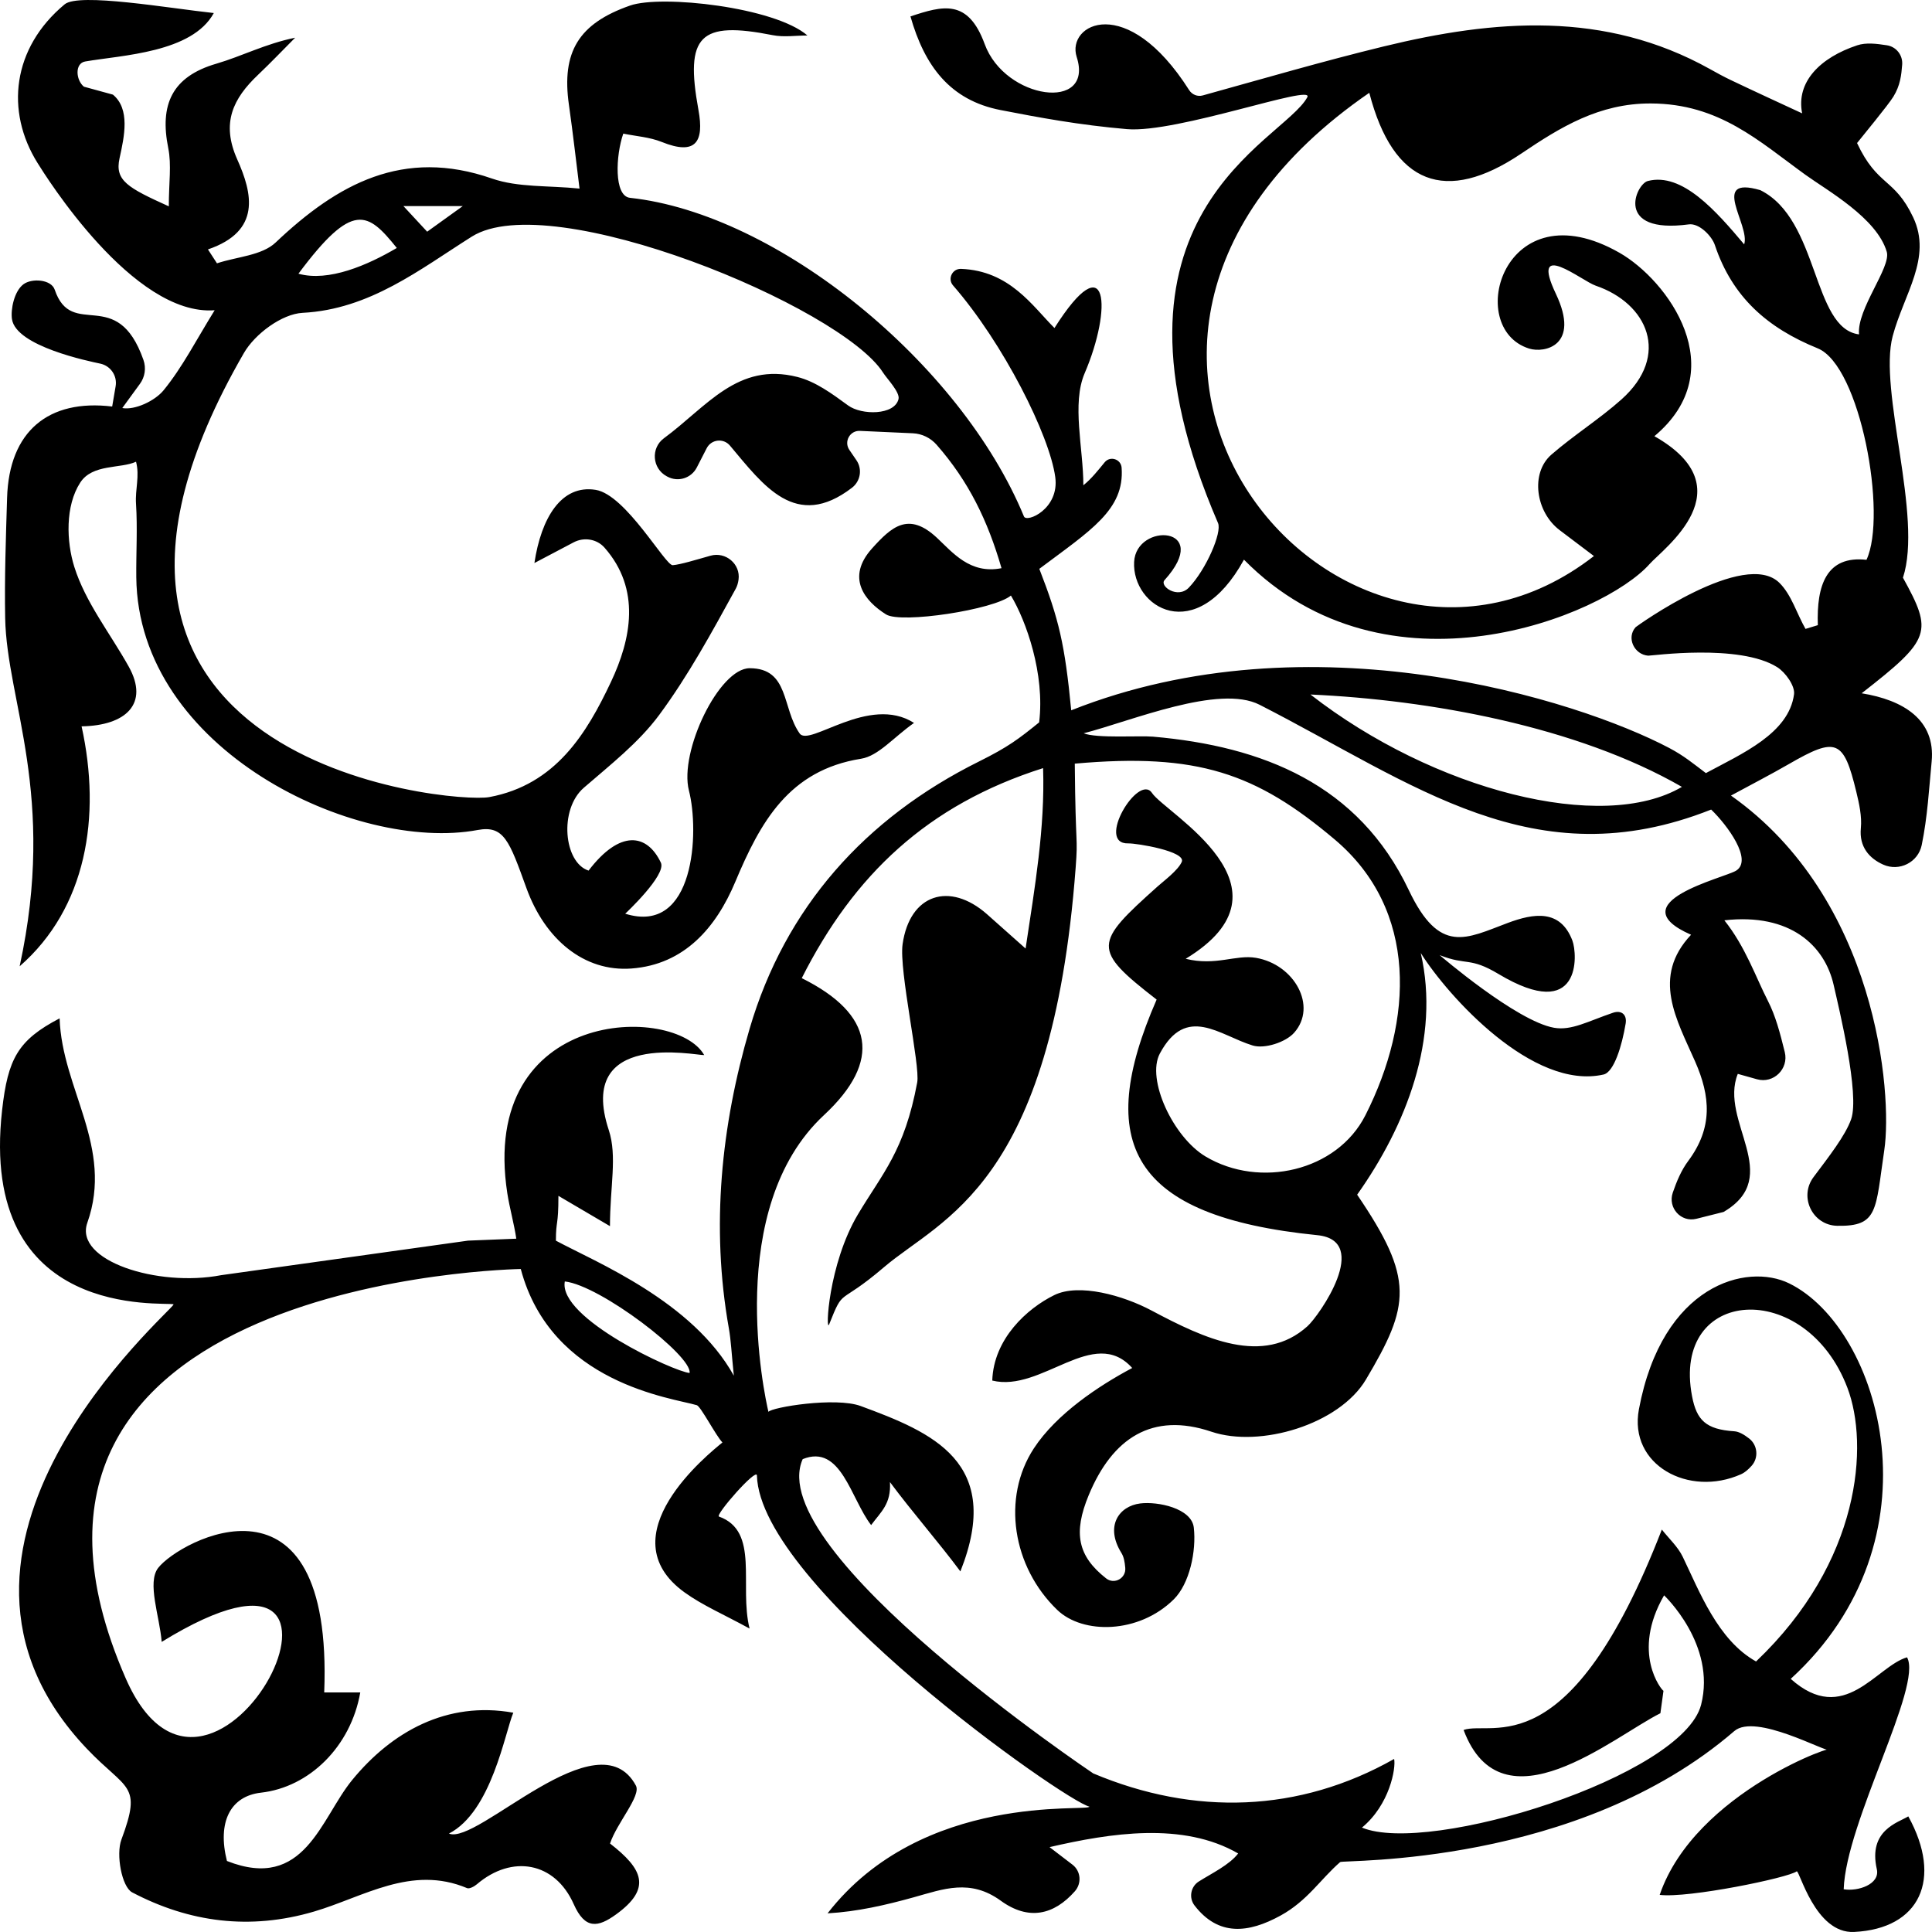 <?xml version="1.0" encoding="utf-8"?>
<svg version="1.0" xmlns="http://www.w3.org/2000/svg" xmlns:xlink="http://www.w3.org/1999/xlink" x="0px" y="0px" viewBox="0 0 1000 1000">
<path d="M880.487,882.371c-9.464,37.112-140.55,78.068-175.545,63.592c14.351-11.843,17.651-30.767,16.658-35.529
	c-49.124,27.83-103.421,29.517-155.749,7.482c0,0-171.508-115.099-150.381-162.667c19.876-8.042,24.826,20.453,35.424,34.136
	c5.143-6.971,10.421-10.94,9.737-22.268c11.321,15.277,25.668,31.682,36.461,46.247c22.54-56.653-14.758-72.018-51.599-85.603
	c-13.049-4.811-46.134,0.646-47.754,3.018c-2.011-8.564-23.13-105.349,28.751-153.599c30.1-27.993,25.875-52.318-11.501-70.89
	c26.948-53.364,64.999-89.689,124.914-108.709c1.025,30.895-4.244,61.39-9.058,93.384c-10.659-9.483-15.313-13.662-20.008-17.795
	c-19.289-16.978-39.99-10.442-43.662,15.592c-1.909,13.534,9.191,62.782,7.577,71.477c-6.604,35.582-17.978,46.99-30.686,68.318
	c-15.419,25.878-16.921,62.008-14.871,56.859c7.817-19.633,4.258-8.926,28.361-29.522c29.727-25.402,86.79-41.88,99.205-206.829
	c1.276-16.952-0.071-8.49-0.455-53.802c63.555-5.664,93.795,4.892,134.519,39.236c43.249,36.475,40.819,93.582,15.911,142.754
	c-14.718,29.056-54.727,38.062-82.728,21.355c-16.758-9.998-30.813-39.968-23.665-53.312c13.701-25.578,30.903-9.374,48.063-4.144
	c6.129,1.868,17.032-1.644,21.439-6.603c12.144-13.668,0.167-35.377-19.791-38.776c-10.427-1.776-20.741,4.344-36.343,0.499
	c60.48-36.73-10.372-75.231-17.426-85.819c-6.989-10.489-29.369,26.52-12.301,26.089c4.283-0.108,30.16,4.105,27.677,9.612
	c-1.984,4.399-9.222,9.754-12.498,12.685c-32.917,29.454-34.144,32.456-0.487,58.545c-32.415,74.176-13.743,112.192,83.153,121.939
	c28.24,2.841,0.921,41.723-5.075,47.123c-22.9,20.624-52.989,6.64-80.728-8.128c-14.723-7.838-37.569-14.238-50.325-7.976
	c-14.056,6.901-31.401,22.6-32.1,44.233c25.628,6.326,52.471-28.742,72.433-6.503c-17.426,9.268-39.238,23.781-50.91,41.612
	c-16.775,25.628-11.05,61.346,12.116,83.614c13.272,12.757,42.208,12.402,60.293-5.459c8.199-8.098,11.754-25.007,10.383-37.15
	c-1.13-10.014-18.623-13.643-27.75-12.502c-11.067,1.384-18.311,11.812-9.729,25.603c1.26,2.025,1.72,4.557,2.002,7.721
	c0.48,5.391-5.656,8.799-9.901,5.466c-14.737-11.573-17.135-23.521-9-43.121c12.251-29.515,32.865-43.143,63.503-32.803
	c25.201,8.505,66.166-3.775,79.957-26.984c22.894-38.528,25.163-52.013-4.533-95.693c25.288-35.679,43.116-80.883,32.919-125.093
	c14.149,22.47,58.079,71.214,94.618,62.891c5.406-1.232,9.541-14.921,11.437-26.365c0.766-4.62-2.155-7.097-6.571-5.595
	c-12.949,4.402-21.464,9.351-30.492,7.76c-19.477-3.433-59.199-37.589-59.199-37.589c14.189,5.598,15.385,0.747,30.496,9.783
	c43.053,25.746,40.884-10.258,38.201-17.314c-6.245-16.423-20.064-14.142-33.456-9.131c-21.569,8.071-35.241,16.662-51.219-16.984
	c-25.981-54.709-75.435-74.443-132.381-79.436c-6.91-0.606-29.172,0.967-35.9-1.744c24.878-6.443,70.047-25.497,91.062-14.761
	c79.956,40.85,142.069,90.582,233.719,54.237c8.542,8.239,21.57,26.064,12.984,31.581c-5.938,3.816-61.505,16.477-23.387,33.218
	c-20.609,21.909-7.473,43.824,2.098,65.6c7.938,18.06,9.283,34.227-3.585,51.51c-3.561,4.782-5.942,10.458-7.973,16.353
	c-2.697,7.828,4.225,15.561,12.224,13.55l14.044-3.531c31.519-18.436-2.461-47.049,7.378-71.474l9.937,2.789
	c8.568,2.405,16.525-5.389,14.381-14.063c-2.506-10.133-4.772-18.784-8.751-26.54c-6.252-12.185-11.58-27.953-22.516-41.667
	c34.29-3.885,51.969,13.261,56.552,33.398c2.789,12.254,13.605,56.763,9.054,69.584c-3.011,8.483-11.457,19.263-19.445,29.915
	c-7.705,10.274-0.522,24.984,12.28,25.218c21.338,0.39,19.712-8.062,24.335-39.186c4.357-29.334-3.844-130.257-79.358-183.501
	c10.673-5.788,20.5-10.84,30.063-16.359c24.437-14.101,28.263-12.676,34.801,14.392c1.485,6.146,2.96,12.707,2.363,18.873
	c-0.926,9.563,4.293,15.576,11.586,18.837c8.331,3.724,18.076-1.174,19.923-10.145c3.017-14.647,3.77-29.114,5.136-43.185
	c2.104-21.67-14.683-31.868-36.232-35.358c36.077-28.105,36.914-31.634,21.379-59.828c10.412-31.71-12.823-96.932-5.306-125.08
	c5.83-21.83,20.502-40.506,10.593-61.446c-9.728-20.556-18.446-15.824-29.044-38.447c2.52-3.216,16.058-19.556,18.798-24.013
	c3.59-5.841,4.136-11.206,4.553-16.571c0.38-4.902-3.062-9.274-7.9-10.018c-5.404-0.831-10.762-1.519-15.392,0.019
	c-18.988,6.309-31.753,18.844-28.481,35.214c-11.573-5.375-24.517-11.302-37.163-17.343c-3.631-1.734-7.151-3.682-10.666-5.64
	C830.588,5.399,773.576,10.074,716.241,24.025c-31.43,7.647-62.516,16.729-93.707,25.374c-2.701,0.748-5.535-0.409-7.043-2.782
	c-32.288-50.809-63.681-34.179-58.196-17.128c9.165,28.491-37.063,22.198-47.62-6.662c-8.628-23.588-21.653-19.897-38.423-14.335
	c7.267,25.524,20.386,43.378,46.67,48.479c19.945,3.87,40.405,7.706,65.376,9.865c25.798,2.231,97.313-23.763,93.358-16.497
	c-12.718,23.362-115.226,60.436-46.204,220.402c2.104,4.877-6.089,23.953-15.077,33.383c-5.766,6.05-15.405-0.749-12.6-3.862
	c25.285-28.063-14.693-30.122-15.757-9.421c-1.198,23.318,31.816,44.435,56.854-1.161c74.053,75.143,186.129,29.118,209.957,2.255
	c7.047-7.945,50.319-39.045,2.482-66.164c41.003-34.327,6.789-80.76-18.072-94.941c-59.834-34.13-80.677,38.988-46.754,49.593
	c7.871,2.461,26.658-1.374,13.832-28.353c-13.757-28.938,13.414-6.665,20.584-4.222c26.886,9.161,38.953,36.044,13.356,58.908
	c-11.277,10.074-24.621,18.453-36.254,28.557c-10.984,9.54-8.189,29.69,4.317,39.122c4.731,3.568,9.455,7.145,17.695,13.373
	C695.764,388.293,516.79,180.064,708.745,48.038c12.375,47.824,39.688,57.727,78.65,31.461
	c20.238-13.644,40.258-26.041,67.059-25.949c35.49,0.121,55.961,19.541,80.105,36.972c11.108,8.02,36.903,22.313,42.028,39.82
	c2.346,8.013-15.591,29.623-14.351,42.738c-24.346-3.089-20.502-59.472-51.1-74.658c-26.55-7.728-5.114,18.179-8.355,28.059
	c-14.369-17.038-31.988-37.408-49.873-32.796c-6.253,1.612-17.526,27.647,21.227,22.449c5.371-0.72,11.913,6.03,13.474,10.699
	c9.043,27.048,27.293,42.934,53.224,53.464c22.133,8.988,36.096,86.326,25.259,109.463c-20.715-2.312-25.911,13.158-25.181,33.821
	c-3.425,1.037-2.958,0.896-6.383,1.934c-4.544-7.947-7.213-17.544-13.433-23.762c-17.972-17.966-74.179,22.53-74.48,22.862
	c-4.907,5.416-0.788,14.204,6.481,14.76c1.573,0.12,47.258-6.361,66.787,5.957c4.301,2.713,9.284,9.72,8.707,14.036
	c-2.711,20.29-26.834,30.663-45.627,40.79c-6.834-5.149-11.379-8.991-18.981-13.002c-47.564-25.101-185.693-68.688-309.521-19.498
	c-3.283-34.095-6.358-47.14-16.512-73.227c26.544-19.903,44.198-30.564,42.6-52.34c-0.328-4.469-5.922-6.266-8.767-2.814
	c-3.315,4.022-6.786,8.503-11.036,11.9c0-19.093-6.104-42.185,0.683-58.013c14.351-33.469,12.301-67.453-15.642-23.382
	c-11.49-11.48-23.157-29.634-48.352-30.615c-4.496-0.175-7.119,5.155-4.155,8.556c26.171,30.036,49.995,77.65,52.92,99.217
	c2.239,16.506-14.798,23.784-16.206,20.372c-32.732-79.296-127.55-156.68-203.918-164.918c-8.456-0.912-7.343-22.201-3.461-33.231
	c6.442,1.334,13.6,1.775,19.922,4.325c17.686,7.133,22-0.082,18.983-16.564c-7.069-38.618,0.628-46.194,38.492-38.711
	c5.76,1.138,11.932,0.159,17.914,0.159C400.947,3.653,342.376-2.798,326.157,2.861c-26.636,9.295-35.589,23.994-31.685,51.394
	c2.092,14.683,3.74,29.431,5.489,43.361c-16.082-1.669-31.741-0.481-45.374-5.221c-45.817-15.928-79.788,2.664-111.925,33.131
	c-7.148,6.777-20.087,7.341-30.36,10.765c-1.558-2.398-3.116-4.795-4.674-7.193c27.731-9.467,23.017-29.053,15.177-46.566
	c-8.456-18.889-2.176-31.536,10.805-43.852c6.549-6.214,12.785-12.764,19.162-19.162c-15.355,3.122-27.694,9.625-40.801,13.45
	c-23.002,6.712-29.424,21.202-24.88,43.717c1.75,8.674,0.285,18.008,0.285,30.117c-21.183-9.6-28.052-13.293-25.504-24.864
	c2.519-11.439,5.57-25.489-3.417-32.954c-0.079-0.066-14.955-4.053-15.035-4.119c-4.245-3.526-4.745-12.107,0.683-13.044
	c19.169-3.309,55.321-4.514,66.565-25.072C87.272,4.229,40.826-3.886,33.462,2.238C6.347,24.785,2.645,57.549,19.457,84.401
	c3.871,6.184,49.31,79.401,91.65,76.181c-9.49,15.292-16.652,29.464-26.448,41.443c-4.486,5.486-14.804,10.352-21.364,9.177
	l9.153-12.554c2.59-3.552,3.262-8.183,1.804-12.336c-13.699-39.022-37.032-10.087-45.941-36.399
	c-1.803-5.325-11.865-6.043-16.214-2.748c-4.788,3.629-6.625,12.999-5.904,17.995c2.034,14.099,39.883,21.81,45.718,23.056
	c5.341,1.141,8.861,6.298,7.94,11.705l-1.788,10.494c-32.983-3.981-53.359,12.79-54.396,47.251
	c-0.624,20.745-1.381,41.568-0.994,62.214c0.81,43.202,26.74,91.604,7.496,180.265c34.51-30.071,42.377-77.435,32.057-124.19
	c22.785-0.374,35.205-11.597,24.374-30.982c-9.581-17.148-22.366-33.21-28.129-51.545c-4.125-13.126-4.752-31.587,3.066-43.65
	c6.326-9.76,20.785-7.087,28.878-10.79c1.968,7.465-0.508,14.201-0.015,21.763c0.822,12.63,0.015,25.502,0.14,38.006
	c0.9,89.555,113.659,142.591,176.664,130.855c13.66-2.545,16.418,5.584,25.265,30.04c9.6,26.535,29.831,43.468,54.358,41.648
	c27.452-2.038,43.84-21.253,53.737-44.819c12.994-30.944,27.729-57.816,65.114-63.76c8.997-1.43,16.718-11.022,27.419-18.542
	c-23.34-14.86-54.153,12.589-59.198,5.456c-9.255-13.086-5.264-33.694-25.823-33.772c-15.886-0.06-36.666,43.282-31.477,63.375
	c5.398,20.902,3.232,75.02-32.988,63.692c0,0,21.486-20.045,18.452-26.432c-7.176-15.104-21.185-17.164-37.416,4.119
	c-12.814-4.119-15.426-31.636-2.48-42.862c13.68-11.863,28.414-23.339,39.049-37.72c15.075-20.387,27.347-42.985,39.603-65.316
	c0.765-1.394,1.205-2.97,1.444-4.658c1.146-8.105-6.655-14.642-14.502-12.434c-7.45,2.096-15.371,4.551-19.548,4.913
	c-3.802,0.329-24.228-36.46-39.885-38.99c-17.828-2.88-28.229,14.61-31.722,37.869l20.312-10.703c5.34-2.814,12.008-1.771,16,2.769
	c18.922,21.518,13.793,47.29,3.293,69.519c-12.516,26.497-28.552,53.2-62.977,59.572c-19.454,3.6-249.751-17.569-126.976-229.875
	c5.735-9.917,19.7-20.224,30.346-20.774c34.883-1.803,60.809-22.588,87.6-39.46c41.027-25.837,191.142,36.195,212.89,70.434
	c1.966,3.096,8.824,10.128,7.979,13.648c-2.029,8.454-19.113,8.425-26.11,3.304c-8.425-6.167-16.844-12.353-26.213-14.735
	c-30.994-7.878-46.885,15.371-69.11,31.719c-6.883,5.063-6.091,15.628,1.433,19.667l0.397,0.213
	c5.495,2.949,12.329,0.812,15.187-4.749l5.124-9.972c2.381-4.634,8.681-5.343,12.033-1.362
	c17.389,20.65,34.052,44.115,63.146,21.837c4.418-3.383,5.479-9.637,2.336-14.238l-3.677-5.383
	c-2.921-4.276,0.281-10.065,5.438-9.832l27.443,1.24c4.737,0.214,9.173,2.394,12.308,5.968
	c16.542,18.86,26.439,39.193,33.569,63.858c-16.302,3.235-25.29-8.15-33.489-15.784c-14.691-13.676-23.461-5.585-33.464,5.494
	c-13.686,15.159-3.936,27.25,7.203,34.229c7.813,4.895,55.964-2.463,64.62-9.78c7.859,13.044,17.683,40.592,14.607,65.651
	c-10.593,8.582-16.043,12.743-31.097,20.225c-59.072,29.358-100.365,75.622-118.782,138.403
	c-14.662,49.983-20.089,102.44-10.72,155.039c1.107,6.213,1.353,12.581,2.573,24.485c-21.363-38.473-71.244-58.694-92.094-69.882
	c0-10.813,1.299-7.209,1.299-23.198c7.565,4.445,15.066,8.852,26.682,15.678c0-20.45,3.838-36.228-0.612-49.722
	c-17.119-51.919,45.026-38.601,49.396-38.814c-14.895-26.412-116.745-24.948-101.917,71.52c1.119,7.283,3.555,16.001,4.649,23.507
	l-24.954,1.004l-127.783,17.876c-32.914,6.34-76.217-7.513-69.3-27.095c13.812-39.107-13.157-69.273-14.336-105.83
	C9.245,538.376,4.082,548.028,1.09,574.572c-12.34,109.472,84.073,99.031,88.802,100.547
	c-1.546,4.186-144.195,125.639-44.929,230.023c20.69,21.757,28.745,17.91,17.865,47.059c-2.867,7.68,0.193,24.454,5.579,27.286
	c29.537,15.53,60.943,19.714,94.179,9.916c25.595-7.545,50.348-24.228,79.157-12.119c1.23,0.517,3.727-0.834,5.074-1.983
	c18.18-15.494,40.416-11.622,50.149,10.299c5.876,13.236,12.597,12.02,21.875,5.32c18.74-13.532,13.822-23.588-3.089-36.719
	c3.499-10.618,16.226-24.714,13.38-29.998c-19.531-36.254-82.061,31.027-96.754,24.849c22.039-11.328,28.939-52.133,33.304-62.563
	c-34.433-6.172-62.956,9.902-83.385,34.83c-16.358,19.959-24.581,57.823-64.833,41.923c-5.06-20.017,1.695-33.569,17.624-35.361
	c25.048-2.817,46.499-23.878,51.387-51.879h-18.661c4.768-121.93-75.009-78.561-85.934-64.471
	c-5.915,7.627,0.795,25.213,1.809,38.306c127.846-78.601,26.704,122.558-18.647,18.81
	c-90.641-207.356,204.511-211.81,204.511-211.81c15.788,59.475,78.6,66.738,91.124,70.491c2.033,0.609,10.003,16.009,13.261,19.287
	c-6.979,5.711-60.236,48.307-19.607,77.61c9.304,6.71,20.144,11.324,33.643,18.713c-5.512-22.309,5.343-50.419-15.842-57.971
	c-2.134-0.761,19.536-25.447,19.647-21.283c1.538,57.67,159.748,168.691,172.082,171.414c-0.249,2.889-86.418-7.922-135.511,55.244
	c15.438-0.876,30.164-4.289,44.715-8.339c15.203-4.232,29.111-9.688,44.916,1.792c14.472,10.512,27.575,7.334,38.361-4.873
	c3.636-4.115,3.119-10.447-1.238-13.782c-3.256-2.492-6.98-5.342-11.854-9.073c31.517-7.286,69.053-13.219,97.624,3.283
	c-4.519,5.906-13.676,10.279-20.395,14.519c-4.203,2.652-5.236,8.444-2.198,12.388c12.351,16.034,27.845,14.413,44.567,5.221
	c13.887-7.633,20.567-18.74,30.817-27.665c1.475-1.284,122.497,2.489,203.992-67.797c10.944-9.439,47.299,11.025,49.204,9.783
	c7.018-4.574-69.449,21.369-87.808,74.986c14.753,1.833,66.538-8.82,70.894-12.167c1.401-1.076,9.418,32.35,29.751,31.36
	c34.025-1.657,45.973-27.33,28.033-59.827c-5.184,3.221-20.881,7.099-16.296,27.333c1.78,7.854-9.864,11.638-17.142,10.403
	c1.134-34.761,41.022-105.273,32.784-120.066c-15.976,4.675-32.528,35.877-60.205,11.162c78.931-72.088,46.65-181.357-0.747-204.678
	c-21.976-10.813-65.713,0.516-77.826,65.134c-5.414,28.881,25.864,45.668,52.833,33.637c2.08-0.928,3.858-2.543,5.526-4.41
	c3.683-4.124,3.094-10.652-1.258-14.056c-2.703-2.114-5.371-3.628-7.722-3.78c-14.716-0.956-19.504-5.759-21.865-18.09
	c-10.855-56.679,58.748-61.352,80.402-4.422c11.191,29.42,7.048,89.992-47.281,141.655c-19.827-11.014-29.406-36.504-37.973-54.214
	c-2.523-5.215-7.138-9.401-10.795-14.058c-47.932,123.71-87.791,98.574-102.613,103.723c19.829,52.941,77.554,3.447,101.867-8.655
	l1.592-11.607c-0.897-0.268-16.89-19.656,0.318-49.421C861.328,825.741,888.431,851.219,880.487,882.371z M154.472,141.67
	c28.19-37.846,35.892-31.973,50.912-13.326C190.35,137.207,170.104,146.046,154.472,141.67z M221.102,119.923l-12.301-13.267h30.752
	L221.102,119.923z M356.926,710.648c-7.688-0.515-68.168-28.32-64.58-47.372C310.797,665.335,358.463,701.894,356.926,710.648z
	 M678.289,359.478c61.617,2.768,137.777,16.462,192.271,47.81C829.508,431.514,742.101,409.167,678.289,359.478z"/>
</svg>
